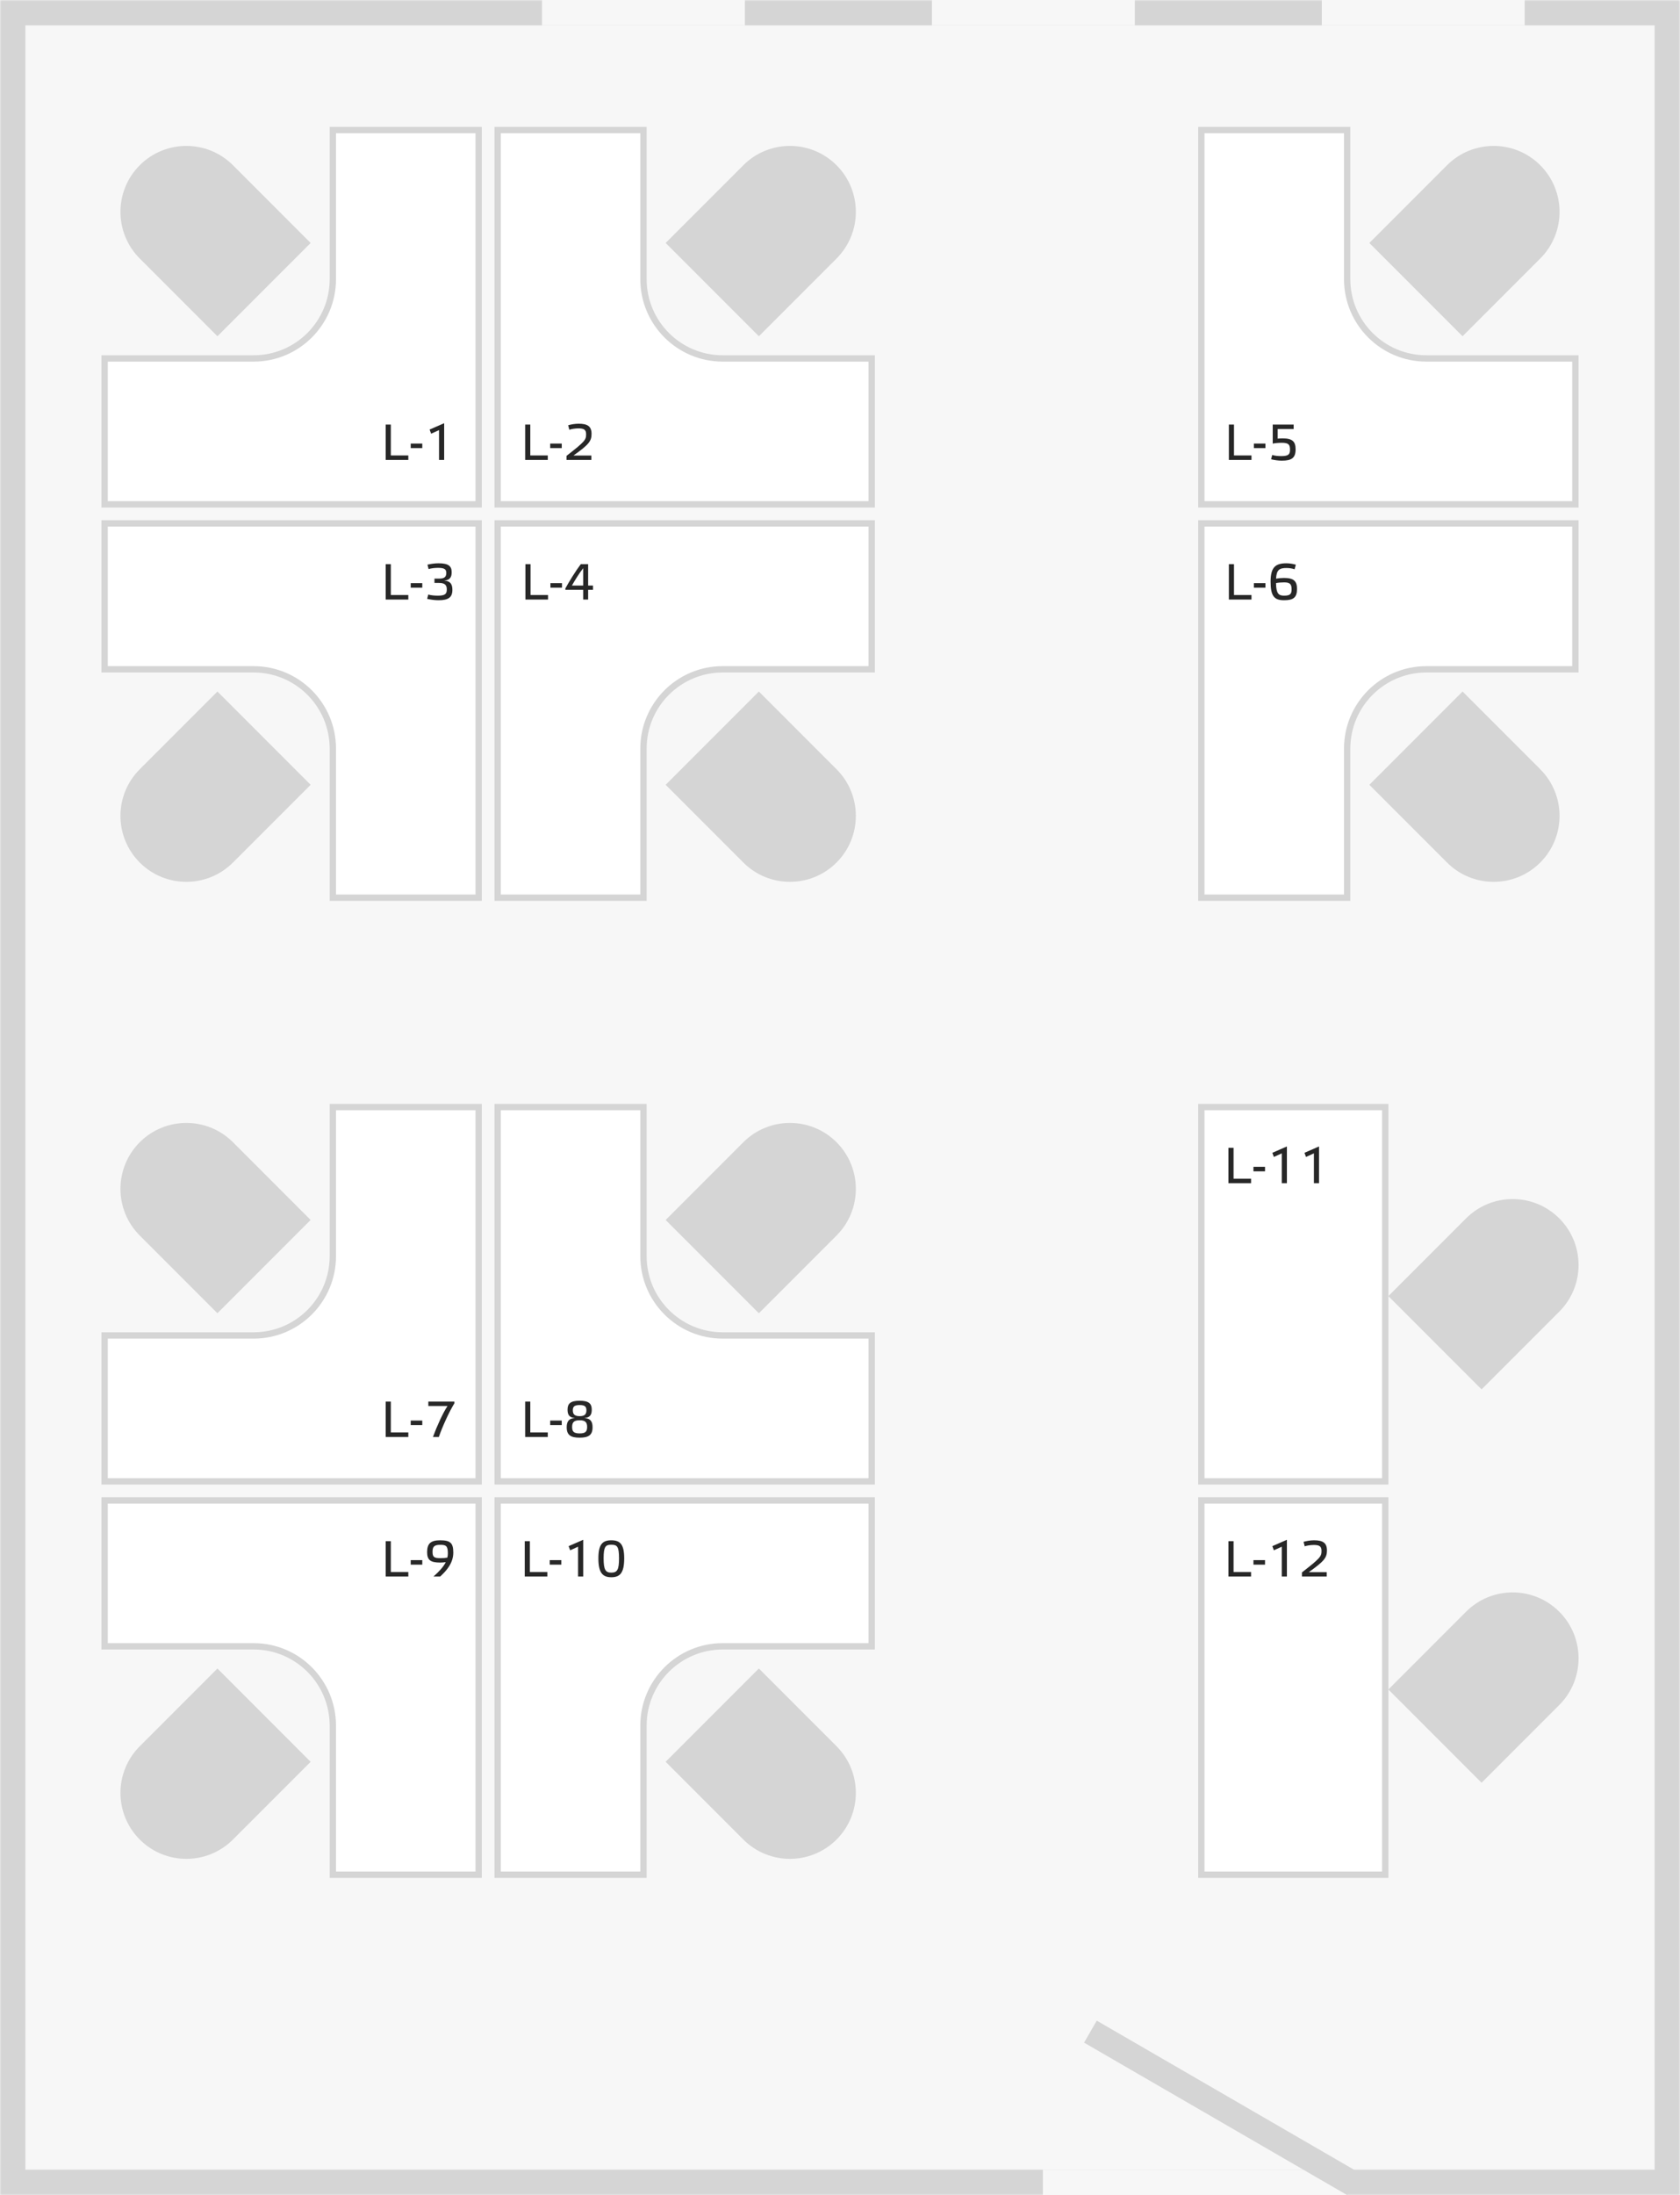 <svg width="530" height="692" viewBox="0 0 530 692" fill="none" xmlns="http://www.w3.org/2000/svg">
<mask id="path-1-inside-1" fill="white">
<path d="M0 0H530V692H0V0Z"/>
</mask>
<path d="M0 0H530V692H0V0Z" fill="#F7F7F7"/>
<path d="M0 0V-8H-8V0H0ZM530 0H538V-8H530V0ZM530 692V700H538V692H530ZM0 692H-8V700H0V692ZM0 8H530V-8H0V8ZM522 0V692H538V0H522ZM530 684H0V700H530V684ZM8 692V0H-8V692H8Z" fill="#D5D5D5" mask="url(#path-1-inside-1)"/>
<g clip-path="url(#clip0)">
<path d="M462.858 508.444C470.783 500.519 483.632 500.519 491.556 508.444C499.481 516.368 499.481 529.217 491.556 537.142L467.405 561.293L438.707 532.595L462.858 508.444Z" fill="#D5D5D5" stroke="#D5D5D5"/>
<path d="M437 473V591H379V473H437Z" fill="white" stroke="#D5D5D5" stroke-width="2"/>
<path d="M387.545 485.848V497H394.681V495.576H389.161V485.848H387.545ZM395.437 493.256H399.085V491.832H395.437V493.256ZM405.987 497V485.416L401.395 487.416L401.875 488.728L404.371 487.592V497H405.987ZM412.906 495.608C417.77 492.152 418.618 491.064 418.618 488.776C418.618 486.36 417.306 485.576 414.554 485.576C413.418 485.576 412.186 485.784 411.242 486.056C411.354 486.536 411.482 487 411.61 487.48C412.202 487.24 413.514 487.048 414.458 487.048C416.202 487.048 416.906 487.448 416.906 488.888C416.906 490.68 416.538 491.176 410.73 495.704V497H418.554V495.608H412.906Z" fill="#272727"/>
</g>
<g clip-path="url(#clip1)">
<path d="M462.858 384.444C470.783 376.519 483.632 376.519 491.556 384.444C499.481 392.368 499.481 405.217 491.556 413.142L467.405 437.293L438.707 408.595L462.858 384.444Z" fill="#D5D5D5" stroke="#D5D5D5"/>
<path d="M437 349V467H379V349H437Z" fill="white" stroke="#D5D5D5" stroke-width="2"/>
<path d="M387.545 361.848V373H394.681V371.576H389.161V361.848H387.545ZM395.437 369.256H399.085V367.832H395.437V369.256ZM405.987 373V361.416L401.395 363.416L401.875 364.728L404.371 363.592V373H405.987ZM416.122 373V361.416L411.53 363.416L412.01 364.728L414.506 363.592V373H416.122Z" fill="#272727"/>
</g>
<path d="M72.788 579.203C65.059 586.932 52.527 586.932 44.797 579.203C37.068 571.473 37.068 558.941 44.797 551.212L68.595 527.414L96.586 555.405L72.788 579.203Z" fill="#D5D5D5" stroke="#D5D5D5" stroke-width="2"/>
<path d="M33 473H151V591H105V544C105 530.193 93.807 519 80 519H33V473Z" fill="white" stroke="#D5D5D5" stroke-width="2"/>
<path d="M121.679 485.848V497H128.815V495.576H123.295V485.848H121.679ZM129.571 493.256H133.219V491.832H129.571V493.256ZM136.746 497H138.858C140.938 495.096 143.002 492.712 143.002 489.448C143.002 486.376 142.042 485.576 138.842 485.576C135.914 485.576 134.746 486.568 134.746 489.304C134.746 491.768 135.77 492.6 138.858 492.6C139.274 492.6 140.042 492.552 140.618 492.472C139.834 494.072 138.346 495.576 136.746 497ZM138.97 491.208C136.922 491.208 136.458 490.84 136.458 489.192C136.458 487.72 136.874 487 138.842 487C140.618 487 141.29 487.256 141.29 489.656C141.29 490.152 141.242 490.616 141.114 491.048C140.458 491.16 139.674 491.208 138.97 491.208Z" fill="#272727"/>
<path d="M263.203 579.203C255.473 586.932 242.941 586.932 235.212 579.203L211.414 555.405L239.405 527.414L263.203 551.212C270.932 558.941 270.932 571.473 263.203 579.203Z" fill="#D5D5D5" stroke="#D5D5D5" stroke-width="2"/>
<path d="M157 591V473H275V519H228C214.193 519 203 530.193 203 544V591H157Z" fill="white" stroke="#D5D5D5" stroke-width="2"/>
<path d="M165.545 485.848V497H172.681V495.576H167.161V485.848H165.545ZM173.437 493.256H177.085V491.832H173.437V493.256ZM183.987 497V485.416L179.395 487.416L179.875 488.728L182.371 487.592V497H183.987ZM192.858 485.576C190.138 485.576 188.778 486.76 188.778 491.272C188.778 495.848 190.138 497.224 192.858 497.224C195.594 497.224 196.922 495.848 196.922 491.272C196.922 486.76 195.578 485.576 192.858 485.576ZM192.842 495.768C191.05 495.768 190.426 494.904 190.426 491.272C190.426 487.528 191.05 486.968 192.842 486.968C194.698 486.968 195.29 487.528 195.29 491.272C195.29 494.904 194.698 495.768 192.842 495.768Z" fill="#272727"/>
<path d="M44.797 360.797C52.527 353.068 65.059 353.068 72.788 360.797L96.586 384.595L68.595 412.586L44.797 388.788C37.068 381.059 37.068 368.527 44.797 360.797Z" fill="#D5D5D5" stroke="#D5D5D5" stroke-width="2"/>
<path d="M151 349V467H33V421H80C93.807 421 105 409.807 105 396V349H151Z" fill="white" stroke="#D5D5D5" stroke-width="2"/>
<path d="M121.679 441.848V453H128.815V451.576H123.295V441.848H121.679ZM129.571 449.256H133.219V447.832H129.571V449.256ZM143.354 441.848H135.13V443.24H141.178C139.738 445.4 137.834 449.592 136.586 453H138.442C139.53 449.816 141.738 444.984 143.354 442.376V441.848Z" fill="#272727"/>
<path d="M235.212 360.797C242.941 353.068 255.473 353.068 263.203 360.797C270.932 368.527 270.932 381.059 263.203 388.788L239.405 412.586L211.414 384.595L235.212 360.797Z" fill="#D5D5D5" stroke="#D5D5D5" stroke-width="2"/>
<path d="M275 467H157V349H203V396C203 409.807 214.193 421 228 421H275V467Z" fill="white" stroke="#D5D5D5" stroke-width="2"/>
<path d="M165.679 441.848V453H172.815V451.576H167.295V441.848H165.679ZM173.571 449.256H177.219V447.832H173.571V449.256ZM182.858 451.88C181.034 451.88 180.49 451.32 180.49 449.848C180.49 448.312 181.146 447.736 182.858 447.736C184.57 447.736 185.226 448.312 185.226 449.848C185.226 451.32 184.682 451.88 182.858 451.88ZM182.858 446.44C181.354 446.44 180.714 445.912 180.714 444.6C180.714 443.384 181.258 442.936 182.858 442.936C184.458 442.936 185.002 443.384 185.002 444.6C185.002 445.912 184.378 446.44 182.858 446.44ZM182.858 453.224C185.69 453.224 186.938 452.392 186.938 449.96C186.938 448.36 186.458 447.144 184.346 447.048C186.346 446.872 186.682 445.752 186.682 444.36C186.682 442.488 185.722 441.576 182.858 441.576C179.994 441.576 179.05 442.488 179.05 444.36C179.05 445.752 179.386 446.872 181.386 447.048C179.258 447.144 178.778 448.36 178.778 449.96C178.778 452.392 180.042 453.224 182.858 453.224Z" fill="#272727"/>
<path d="M72.788 271.203C65.059 278.932 52.527 278.932 44.797 271.203C37.068 263.473 37.068 250.941 44.797 243.212L68.595 219.414L96.586 247.405L72.788 271.203Z" fill="#D5D5D5" stroke="#D5D5D5" stroke-width="2"/>
<path d="M33 165H151V283H105V236C105 222.193 93.807 211 80 211H33V165Z" fill="white" stroke="#D5D5D5" stroke-width="2"/>
<path d="M121.679 177.848V189H128.815V187.576H123.295V177.848H121.679ZM129.571 185.256H133.219V183.832H129.571V185.256ZM140.122 183.048C142.106 182.872 142.49 181.768 142.49 180.36C142.49 178.456 141.466 177.576 138.346 177.576C137.066 177.576 135.786 177.8 134.858 178.008L135.21 179.4C135.946 179.16 137.194 179.016 138.154 179.016C140.25 179.016 140.794 179.464 140.794 180.632C140.794 181.928 140.122 182.408 138.474 182.408H137.066V183.768H138.49C140.218 183.768 140.954 184.344 140.954 185.8C140.954 187.256 140.41 187.784 138.09 187.784C137.114 187.784 135.914 187.672 135.098 187.432L134.762 188.792C135.738 189.016 137.146 189.224 138.298 189.224C141.37 189.224 142.714 188.408 142.714 185.96C142.714 184.36 142.234 183.144 140.122 183.048Z" fill="#272727"/>
<path d="M263.203 271.203C255.473 278.932 242.941 278.932 235.212 271.203L211.414 247.405L239.405 219.414L263.203 243.212C270.932 250.941 270.932 263.473 263.203 271.203Z" fill="#D5D5D5" stroke="#D5D5D5" stroke-width="2"/>
<path d="M157 283V165H275V211H228C214.193 211 203 222.193 203 236V283H157Z" fill="white" stroke="#D5D5D5" stroke-width="2"/>
<path d="M165.757 177.848V189H172.893V187.576H167.373V177.848H165.757ZM173.649 185.256H177.297V183.832H173.649V185.256ZM183.976 184.6H180.424C181.112 183.352 182.68 180.76 183.976 179.128V184.6ZM185.544 177.848H183.224C181.56 180.056 179.48 183.448 178.36 185.496V185.944H183.976V189H185.544V185.944H187.08V184.6H185.544V177.848Z" fill="#272727"/>
<path d="M44.797 52.797C52.527 45.068 65.059 45.068 72.788 52.797L96.586 76.595L68.595 104.586L44.797 80.788C37.068 73.059 37.068 60.527 44.797 52.797Z" fill="#D5D5D5" stroke="#D5D5D5" stroke-width="2"/>
<path d="M151 41V159H33V113H80C93.807 113 105 101.807 105 88V41H151Z" fill="white" stroke="#D5D5D5" stroke-width="2"/>
<path d="M121.679 133.848V145H128.815V143.576H123.295V133.848H121.679ZM129.571 141.256H133.219V139.832H129.571V141.256ZM140.122 145V133.416L135.53 135.416L136.01 136.728L138.506 135.592V145H140.122Z" fill="#272727"/>
<path d="M235.212 52.797C242.941 45.068 255.473 45.068 263.203 52.797C270.932 60.527 270.932 73.059 263.203 80.788L239.405 104.586L211.414 76.595L235.212 52.797Z" fill="#D5D5D5" stroke="#D5D5D5" stroke-width="2"/>
<path d="M275 159H157V41H203V88C203 101.807 214.193 113 228 113H275V159Z" fill="white" stroke="#D5D5D5" stroke-width="2"/>
<path d="M165.679 133.848V145H172.815V143.576H167.295V133.848H165.679ZM173.571 141.256H177.219V139.832H173.571V141.256ZM180.906 143.608C185.77 140.152 186.618 139.064 186.618 136.776C186.618 134.36 185.306 133.576 182.554 133.576C181.418 133.576 180.186 133.784 179.242 134.056C179.354 134.536 179.482 135 179.61 135.48C180.202 135.24 181.514 135.048 182.458 135.048C184.202 135.048 184.906 135.448 184.906 136.888C184.906 138.68 184.538 139.176 178.73 143.704V145H186.554V143.608H180.906Z" fill="#272727"/>
<path d="M485.203 271.203C477.473 278.932 464.941 278.932 457.212 271.203L433.414 247.405L461.405 219.414L485.203 243.212C492.932 250.941 492.932 263.473 485.203 271.203Z" fill="#D5D5D5" stroke="#D5D5D5" stroke-width="2"/>
<path d="M379 283V165H497V211H450C436.193 211 425 222.193 425 236V283H379Z" fill="white" stroke="#D5D5D5" stroke-width="2"/>
<path d="M387.679 177.848V189H394.815V187.576H389.295V177.848H387.679ZM395.571 185.256H399.219V183.832H395.571V185.256ZM408.81 178.024C407.962 177.768 406.81 177.576 405.834 177.576C402.41 177.576 400.842 178.792 400.842 183.352C400.842 187.912 401.978 189.224 405.082 189.224C408.01 189.224 409.178 188.392 409.178 185.656C409.178 183.192 408.154 182.2 405.066 182.2C404.378 182.2 403.338 182.28 402.57 182.424C402.714 179.608 403.658 179.064 405.85 179.064C406.778 179.064 407.77 179.224 408.41 179.464L408.81 178.024ZM402.554 183.816C403.29 183.672 404.25 183.592 405.114 183.592C407.002 183.592 407.466 184.2 407.466 185.784C407.466 187.24 407.034 187.784 405.082 187.784C403.402 187.784 402.602 187.144 402.554 183.816Z" fill="#272727"/>
<path d="M457.212 52.797C464.941 45.068 477.473 45.068 485.203 52.797C492.932 60.527 492.932 73.059 485.203 80.788L461.405 104.586L433.414 76.595L457.212 52.797Z" fill="#D5D5D5" stroke="#D5D5D5" stroke-width="2"/>
<path d="M497 159H379V41H425V88C425 101.807 436.193 113 450 113H497V159Z" fill="white" stroke="#D5D5D5" stroke-width="2"/>
<path d="M387.679 133.848V145H394.815V143.576H389.295V133.848H387.679ZM395.571 141.256H399.219V139.832H395.571V141.256ZM403.082 135.24H408.122V133.848H401.514V139.848C402.282 139.688 403.386 139.592 404.346 139.592C406.49 139.592 406.97 140.12 406.97 141.784C406.97 143.272 406.442 143.784 404.17 143.784C403.194 143.784 402.138 143.672 401.354 143.432L401.002 144.792C401.946 145.016 403.194 145.224 404.362 145.224C407.466 145.224 408.73 144.392 408.73 141.656C408.73 139.192 407.722 138.2 404.65 138.2C404.09 138.2 403.562 138.232 403.082 138.28V135.24Z" fill="#272727"/>
<rect x="417" width="64" height="8" fill="#F7F7F7"/>
<rect x="294" width="64" height="8" fill="#F7F7F7"/>
<rect x="171" width="64" height="8" fill="#F7F7F7"/>
<rect width="96" height="8" transform="matrix(-1 0 0 1 425 684)" fill="#F7F7F7"/>
<path d="M429 685.063L345.994 637L342 643.937L425.006 692L429 685.063Z" fill="#D5D5D5"/>
<defs>
<clipPath id="clip0">
<rect width="120" height="120" fill="white" transform="translate(378 472)"/>
</clipPath>
<clipPath id="clip1">
<rect width="120" height="120" fill="white" transform="translate(378 348)"/>
</clipPath>
</defs>
</svg>
